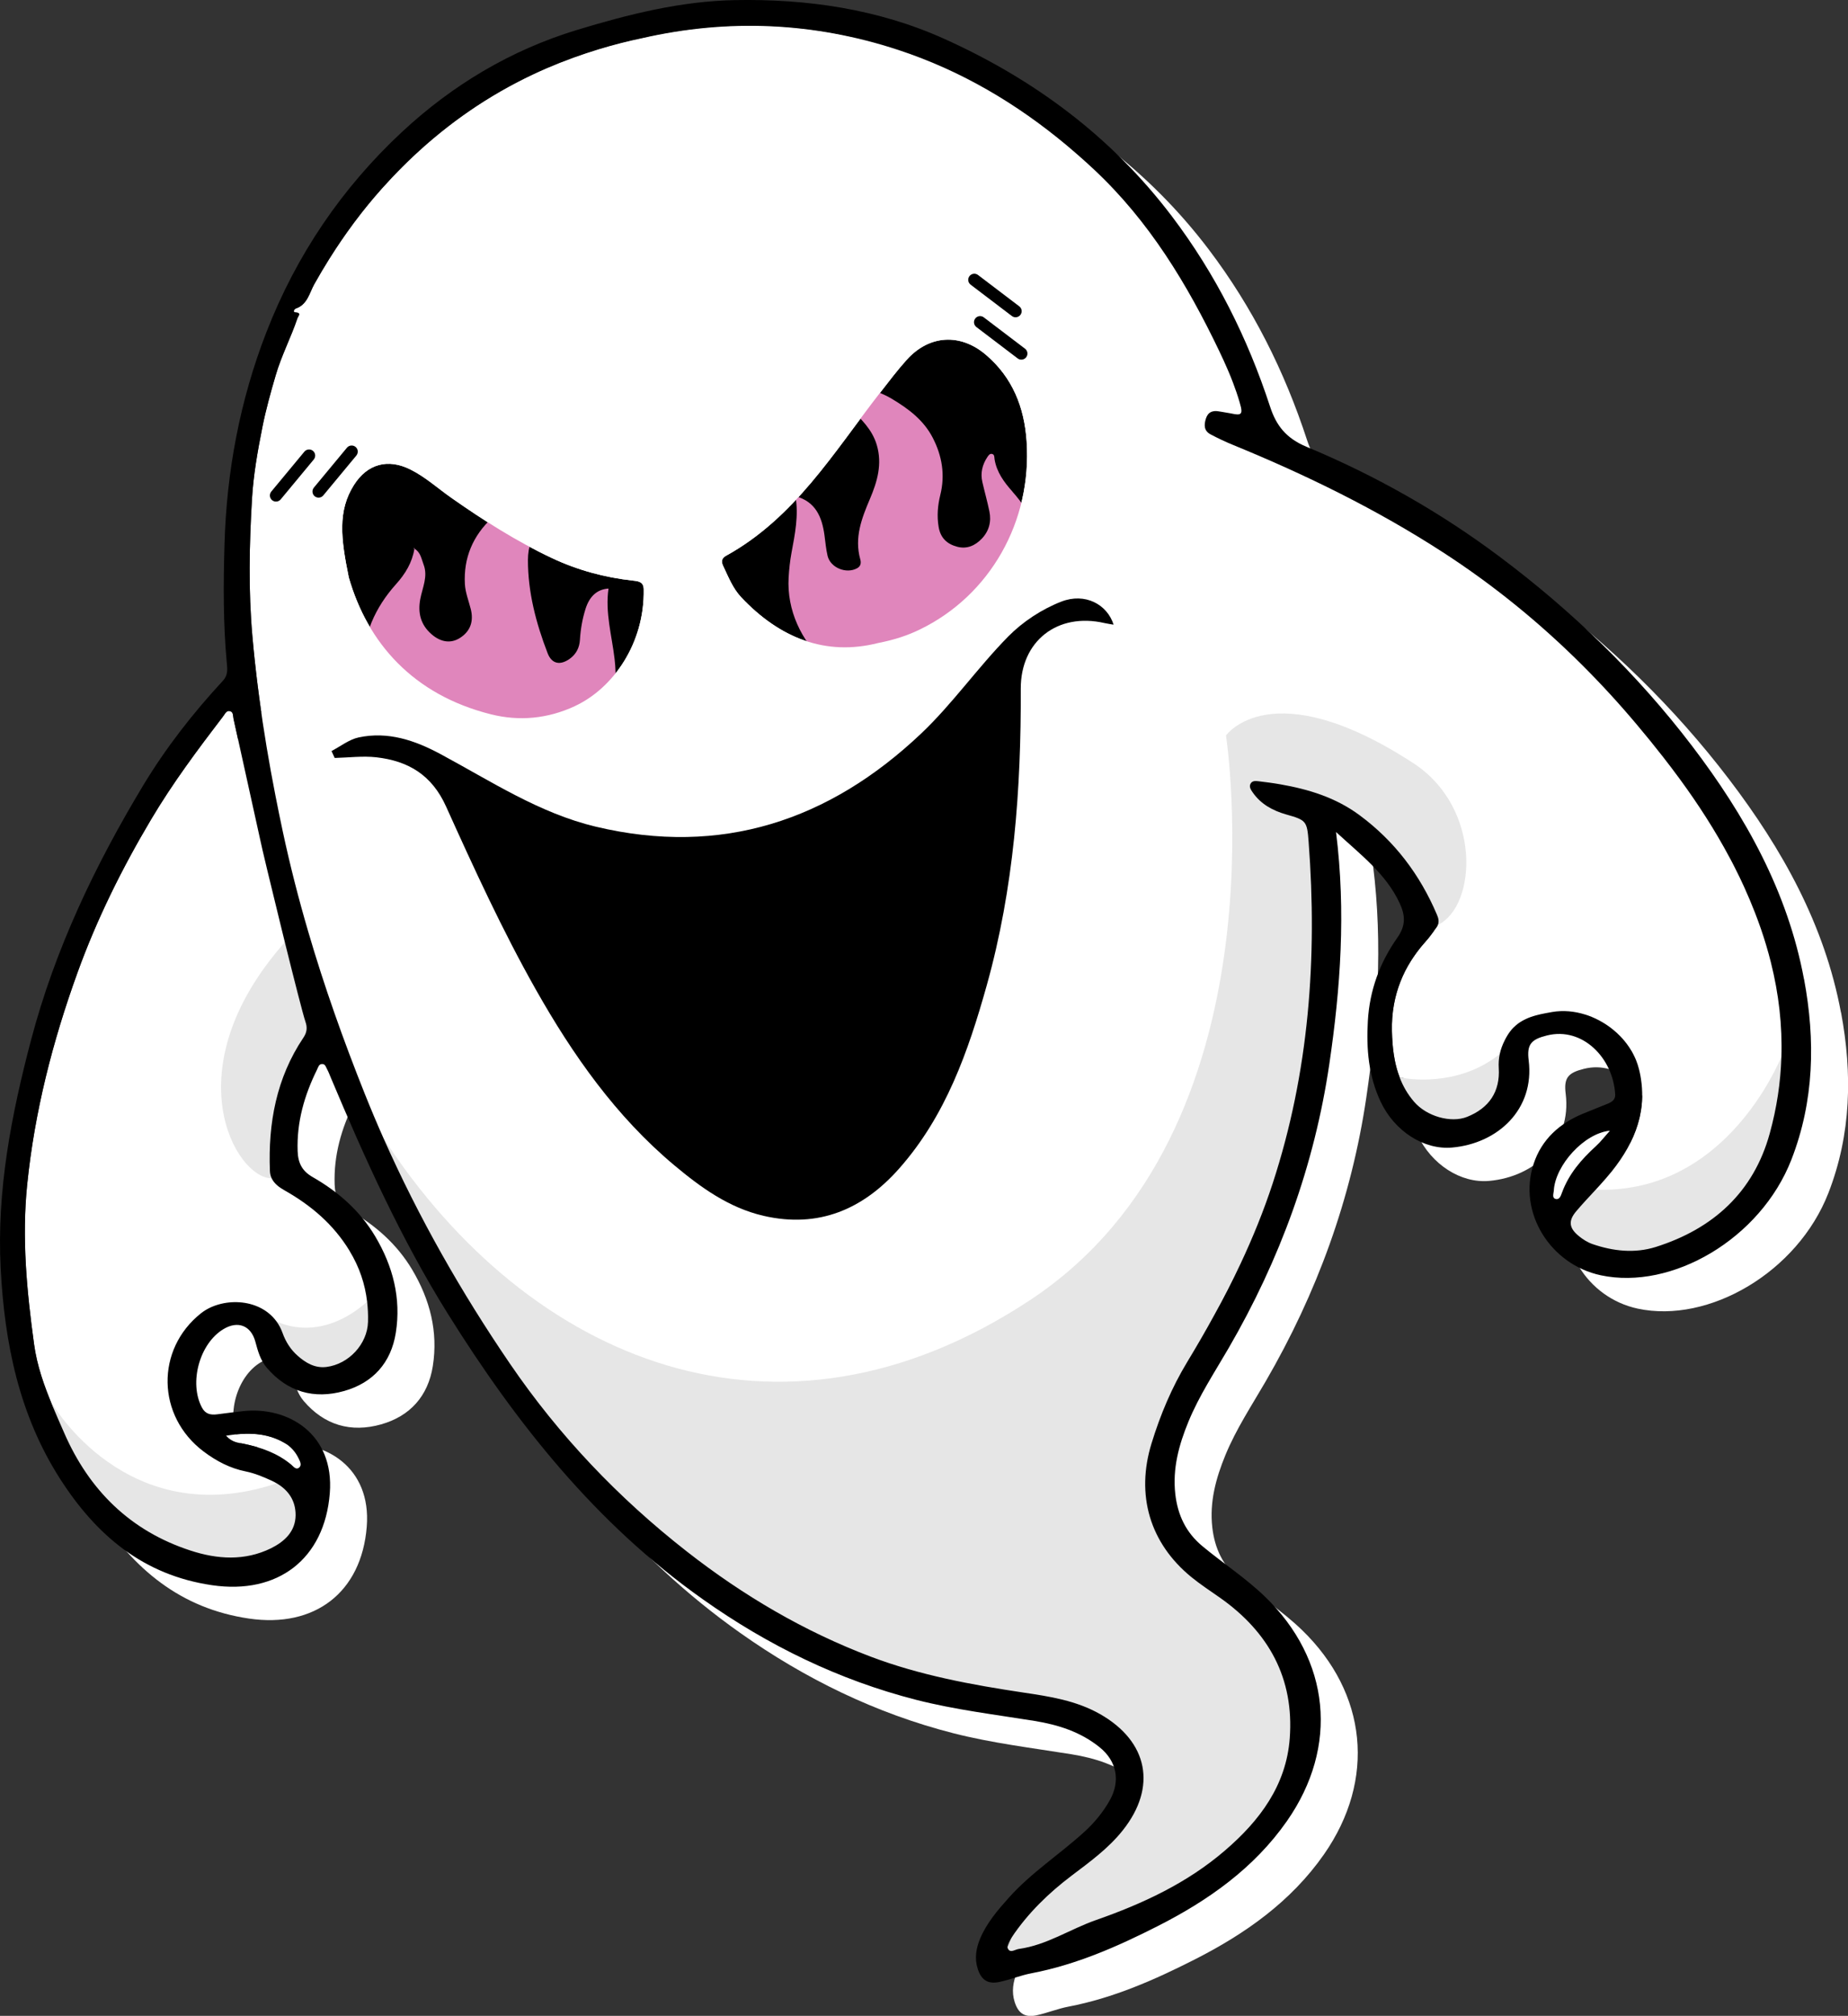<?xml version="1.0" encoding="UTF-8"?>
<svg id="Layer_2" data-name="Layer 2" xmlns="http://www.w3.org/2000/svg" viewBox="0 0 500 545.16">
  <rect x="0" y="0" width="500" height="545.16" fill="#333333" stroke="none"/>
  <defs>
    <style>
      .cls-1 {
        fill: #e6e6e6;
      }

      .cls-1, .cls-2, .cls-3, .cls-4, .cls-5 {
        stroke-width: 0px;
      }

      .cls-3 {
        fill: #90a1b4;
      }

      .cls-4 {
        fill: #fff;
      }

      .cls-5 {
        fill: #e086bc;
      }
    </style>
  </defs>
  <g id="Layer_1-2" data-name="Layer 1">
    <path class="cls-4" d="m498.09,273.79c-4.42-23.69-15.9-44.19-30.3-63.08-14.85-19.47-32.34-36.39-51.97-51.1-16.21-12.14-33.72-22.04-52.35-29.79-5.51-2.3-8.18-5.74-9.84-10.84-6.08-18.59-14.72-35.85-26.57-51.49-16.31-21.52-37.33-37.09-61.69-48.03-17.84-8.01-37.01-10.79-56.54-10.41-14.69.28-28.82,3.85-42.78,8.09-17.9,5.45-33.68,14.91-47.25,27.54-16.29,15.16-28.6,33.31-36.71,54.17-7.18,18.48-10.78,37.67-11.34,57.46-.31,10.73-.37,21.46.64,32.17.16,1.59.29,3.17-1.05,4.62-8.09,8.73-15.41,18.1-21.55,28.26-13.06,21.65-23.89,44.32-30.38,68.92-5.35,20.26-9.31,40.62-8.23,61.73,1.05,20.3,4.99,39.72,16.19,57.12,9.76,15.15,22.45,25.88,41.02,28.59,17.78,2.6,30.43-7.07,31.84-24.86,1.28-16.1-11.33-23.54-23.43-22.22-2.37.25-4.72.58-7.08.87-1.75.2-3.15-.05-4.11-1.9-3.5-6.69-.61-17.28,5.88-21.16,3.89-2.33,7.41-.96,8.6,3.38.68,2.5,1.35,5.02,3.07,7.04,5.62,6.59,12.81,8.62,20.96,6.33,7.82-2.21,12.7-7.65,13.98-15.74,1.48-9.35-.78-18.04-5.59-26.11-4.13-6.92-9.99-12.04-16.9-16-2.77-1.58-3.96-3.7-4.07-7.02-.27-7.89,1.82-15.1,5.25-22.05.31-.61.47-1.49,1.36-1.51.9-.02,1.05.88,1.39,1.48.35.63.6,1.31.88,1.98,9.25,22,19.01,43.67,31.72,64.02,18.62,29.8,40.12,56.84,69.06,77.3,17.61,12.46,36.73,21.8,57.7,27.17,10.54,2.69,21.32,3.98,32.02,5.7,6.42,1.05,12.44,2.96,17.59,7.11,4.65,3.74,5.72,9.09,2.77,14.34-1.78,3.17-4.06,5.96-6.75,8.43-6.7,6.13-14.43,11.07-20.53,17.89-3.03,3.38-6,6.83-7.8,11.09-1.1,2.65-1.56,5.35-.66,8.16.97,3.04,2.73,4.24,5.87,3.58,2.92-.62,5.73-1.79,8.66-2.35,12.11-2.31,23.27-7.22,34.14-12.74,13.67-6.93,26.08-15.66,35-28.43,14.12-20.23,11.71-43.62-5.95-60.69-5.22-5.04-11.31-8.99-16.88-13.61-4.5-3.71-6.73-8.44-7.38-14.13-.78-6.91.98-13.32,3.56-19.59,2.89-7.01,7.06-13.32,10.84-19.83,13.91-23.94,23.25-49.52,27.28-76.91,3.01-20.46,4.51-41.04,1.81-62.71,6.8,6.27,13.48,11.28,17.18,19.17,1.63,3.49,1.68,6.18-.59,9.41-4.73,6.69-7.5,14.2-7.98,22.48-.45,7.54.19,14.89,3.42,21.8,3.79,8.08,11.75,13.15,19.38,12.47,12.33-1.09,22.37-10.3,20.71-23.59-.54-4.32.68-5.66,4.94-6.72,9.67-2.42,17.95,6.16,18.47,15.97.08,1.36-.89,2.01-1.99,2.47-2.2.9-4.4,1.75-6.6,2.66-6.44,2.63-11.3,6.99-13.49,13.65-4.3,13.06,4.46,27.17,18.17,30.1,19.2,4.11,43.22-9.82,51.58-31.26,6.19-15.89,6.51-32.31,3.43-48.81Z"/>
    <g>
      <path class="cls-3" d="m255.67,281.47c.3.69.6,1.37.9,2.06-.3-.69-.6-1.37-.9-2.06Z"/>
      <path class="cls-4" d="m174.17,159.41c.26,14.61-8.28,26.79-18.68,31.59-7.31,3.38-14.97,4.12-22.69,2.18-21.09-5.29-33.36-19.37-38.43-37.01-2.14-10.46-3.07-18,1.42-25.05,3.6-5.65,9.14-7.19,15.25-4.15,4.09,2.04,7.47,5.15,11.19,7.75,8.65,6.05,17.51,11.7,27.08,16.2,6.98,3.29,14.33,5.27,21.98,6.11,1.59.17,2.85.37,2.88,2.39Z"/>
      <path class="cls-4" d="m266.77,95.97c7.15,6.11,10.37,14.1,11,23.39,1.47,21.63-9.88,41.71-28.96,50.92-3.26,1.58-6.68,2.74-11.16,3.62-14.26,3.63-26.67-1.3-37.09-12.34-2.3-2.44-3.51-5.57-4.92-8.54-.52-1.1-.37-2.06.73-2.66,18.64-10.25,29.25-28.09,41.76-44.14,2.34-3.01,4.65-6.07,7.2-8.9,6.07-6.75,14.5-7.28,21.45-1.33Z"/>
      <path class="cls-2" d="m277.77,119.35c1.47,21.63-9.88,41.71-28.96,50.92-3.26,1.58-6.68,2.74-11.16,3.62-14.26,3.63-26.67-1.3-37.09-12.34-2.3-2.44-3.51-5.57-4.92-8.54-.52-1.1-.37-2.06.73-2.66,18.64-10.25,29.25-28.09,41.76-44.14,2.34-3.01,4.65-6.07,7.2-8.9,6.07-6.75,14.5-7.28,21.45-1.33,7.15,6.11,10.37,14.1,11,23.39Z"/>
      <path class="cls-2" d="m174.17,159.41c.26,14.61-8.28,26.79-18.68,31.59-7.31,3.38-14.97,4.12-22.69,2.18-21.09-5.29-33.36-19.37-38.43-37.01-2.14-10.46-3.07-18,1.42-25.05,3.6-5.65,9.14-7.19,15.25-4.15,4.09,2.04,7.47,5.15,11.19,7.75,8.65,6.05,17.51,11.7,27.08,16.2,6.98,3.29,14.33,5.27,21.98,6.11,1.59.17,2.85.37,2.88,2.39Z"/>
      <g>
        <path class="cls-5" d="m112.11,148.41l.03-.02c1.65.94,1.87,2.73,2.46,4.26,1.25,3.25-.31,6.28-.89,9.36-.7,3.74.1,6.92,2.99,9.46,2.58,2.27,5.31,2.6,7.75,1.05,2.78-1.77,3.77-4.44,2.92-7.81-.57-2.24-1.46-4.47-1.59-6.74-.39-7.07,2.15-13.07,7.35-17.92,6.56-6.11,14.94-8.56,23.09-11.47,2.02-.72,2.34.24,1.7,1.95-.95,2.54-3.08,3.95-5.15,5.38-5.49,3.79-9.91,8.37-9.93,15.5-.02,8.75,2.2,17.13,5.32,25.23,1.15,3.01,3.5,3.37,6.11,1.43,1.69-1.26,2.52-2.99,2.64-5.08.17-2.83.66-5.62,1.51-8.32,1.1-3.5,3.22-5.31,6.22-5.5-.94,6.47.9,12.71,1.64,19.03.55,4.66.32,9.21-.94,13.71-3.27,11.65-16.98,19.11-26.62,20.52-.96.14-1.89.04-2.53-.85-7.19,1.63-13.92.98-19.75-4.03-1.09.12-2.03-.31-2.9-.89-9.46-6.23-15.08-14.86-15.29-26.3-.15-8.55,3.23-16.07,8.93-22.41,2.51-2.8,4.34-5.82,4.94-9.55Z"/>
        <polygon class="cls-5" points="92.82 129.09 92.77 129.17 92.69 129.05 92.82 129.09"/>
        <path class="cls-5" d="m111.89,148.32c.07-.06.15-.12.22-.18l.03.24s-.03.02-.03.02c-.07-.03-.15-.06-.22-.08Z"/>
      </g>
      <g>
        <path class="cls-5" d="m273.95,132.97c-2.28-2.56-4.29-5.26-4.86-8.78-.08-.51.03-1.24-.64-1.42-.65-.18-1.01.4-1.32.86-1.36,2.06-1.9,4.3-1.34,6.73.61,2.66,1.36,5.3,1.91,7.97.56,2.75-.1,5.28-2.05,7.33-1.79,1.88-4,2.89-6.63,2.21-2.75-.72-4.55-2.33-5.06-5.37-.5-2.96-.25-5.81.45-8.65,1.35-5.44.47-10.6-2.05-15.47-2.46-4.77-6.59-7.86-11.12-10.56-4.78-2.85-10.35-3.45-15.34-5.66-1.72-.76-1.35.54-1.14,1.47.68,3.09,3.18,4.79,5.26,6.81,2.98,2.88,5.97,5.71,7.21,9.92,1.52,5.17.12,9.9-1.85,14.54-2.23,5.25-4.27,10.47-2.63,16.34.25.88.23,1.85-.86,2.44-2.92,1.6-7.21-.13-7.98-3.36-.43-1.83-.59-3.72-.84-5.58-.67-4.97-2.44-9.11-7.85-10.55.9,5.19-.13,10.24-1.07,15.3-.41,2.21-.65,4.47-.78,6.72-1.01,17.63,15.8,33.04,33.35,30.61,6.63.69,12.61-.92,17.89-5.03,4.45-1.34,7.5-4.46,10.31-7.95,10.48-13.01,10.13-28.39-.98-40.86Z"/>
        <path class="cls-5" d="m215.2,134.14s.01-.03.01-.03l-.2.05s.17,0,.18,0c0,0,0,0,0,0,.01,0,.02,0,.03,0,0-.02,0-.04,0-.06v.03Z"/>
      </g>
      <path class="cls-4" d="m80.87,396.94c-.81.62-1.51-.38-2.07-.86-3.75-3.12-8.17-4.65-12.85-5.63-1.47-.31-3.09-.33-4.78-2.19,5.84-.93,10.95-.83,15.73,1.9,1.71.98,3.04,2.45,3.91,4.26.4.83.96,1.86.07,2.52Z"/>
      <path class="cls-4" d="m99.33,352.04c-12.23,10.75-22.71,6.21-24.57,5.27h0c-4.77-6.48-14.94-6.46-20.38-2.16-12.3,9.75-12.07,27.79.71,37.39,3.42,2.57,7.15,4.54,11.39,5.39,2.45.49,4.73,1.45,6.99,2.49.49.23.96.47,1.41.74-40.68,13.56-60.89-21.78-60.89-21.78.07.28.14.56.22.85-2.25-5.38-4.21-10.87-5.01-16.74-1.96-14.31-3.34-28.58-1.86-43.11,2.01-19.75,6.9-38.77,13.61-57.33,5.23-14.47,12.05-28.21,19.94-41.48,5.82-9.8,12.59-18.87,19.49-27.87.48-.62.86-1.64,1.83-1.39.97.24.8,1.31.97,2.08l7.2,32.67c.39,1.94,2.91,12.45,5.58,23.3.37,1.49.73,2.99,1.11,4.47h0c-30.43,34.43-13.3,63.85-3.56,63.84.65,1.37,1.9,2.36,3.36,3.18,7.22,4.06,13.33,9.23,17.72,16.44,2.66,4.36,4.19,8.93,4.75,13.76Z"/>
      <path class="cls-4" d="m474.82,246.65c-7.42-19.03-18.99-35.4-32.02-50.88-15.2-18.05-32.59-33.68-52.39-46.51-17.91-11.6-37.01-20.94-56.74-29.02-2.1-.85-4.16-1.82-6.16-2.89-1.79-.96-1.77-2.58-1.21-4.32.56-1.73,1.79-2.13,3.4-1.89,1.02.16,2.04.3,3.05.52,3.29.72,3.64.39,2.65-2.96-1.4-4.75-3.34-9.29-5.49-13.78-8.69-18.19-18.99-35.21-33.9-49.16-15.46-14.45-32.9-25.75-52.99-32.35-22.71-7.47-45.96-8.53-69.37-3.16-6.27,1.31-12.42,3.07-18.44,5.24-20.34,7.33-37.49,19.33-51.87,35.41-7.11,7.96-13.12,16.63-18.34,25.95-1.25,2.22-1.83,5.49-4.95,6.53-.42.14-.94,1.02-.16,1.06,1.78.1.79.97.58,1.57-1.75,5.22-4.34,10.12-5.88,15.44-1.36,4.64-2.68,9.35-3.6,14.02-1.27,6.42-2.43,12.89-2.82,19.53-.73,12.37-.98,24.66.12,37.02,1.57,17.8,4.5,35.41,8.23,52.86,5.19,24.27,12.93,47.73,22.15,70.8,1.64,4.11,3.35,8.18,5.14,12.21,39.34,60.35,106.68,88.71,174.85,43.74,69.52-45.85,53.05-152.71,53.05-152.71,0,0,12.26-17.48,50.64,7.46,18.69,12.14,17.19,38.71,6.67,43.78-.09.24-.22.48-.4.72-.93,1.24-1.81,2.53-2.85,3.67-6.21,6.91-9.37,14.9-9.16,24.28.1,4.39.58,8.64,2.1,12.56,1.43.3,15.47,2.94,27.06-6.35.37-1.73,1.07-3.37,2.05-4.99,2.78-4.65,7.42-5.58,12.15-6.38,10.02-1.7,20.98,5.6,23.45,15.4,2.65,10.6-.84,19.53-7.31,27.62-1.4,1.75-2.91,3.41-4.44,5.05,31.68,1.14,46.63-27.54,50.3-35.89.45-13.23-2.15-26.3-7.16-39.19Zm-319.33-55.66c-7.31,3.38-14.97,4.12-22.69,2.18-21.09-5.29-33.36-19.37-38.43-37.01-2.14-10.46-3.08-17.99,1.42-25.05,3.6-5.65,9.14-7.2,15.24-4.15,4.09,2.04,7.47,5.14,11.2,7.74,8.64,6.05,17.51,11.71,27.07,16.2,6.98,3.29,14.33,5.27,21.98,6.11,1.59.17,2.86.37,2.88,2.38.26,14.6-8.28,26.79-18.67,31.59Zm122.27-71.64c1.48,21.63-9.88,41.71-28.95,50.92-3.27,1.58-6.68,2.73-11.16,3.61-14.26,3.63-26.67-1.3-37.1-12.34-2.3-2.44-3.5-5.57-4.92-8.55-.53-1.1-.37-2.06.73-2.66,18.65-10.25,29.25-28.08,41.76-44.13,2.35-3.02,4.65-6.07,7.19-8.9,6.08-6.75,14.5-7.28,21.46-1.34,7.16,6.11,10.36,14.11,10.99,23.39Z"/>
      <g>
        <path class="cls-1" d="m93.33,370.76s-12.25,7.78-18.87-13.61c0,0,.1.06.29.15h0c1.86.95,12.34,5.49,24.57-5.26.19-.16.37-.33.56-.5,5.22,12.18-6.55,19.22-6.55,19.22Z"/>
        <g>
          <path class="cls-1" d="m85.68,278.5s-11.52,13.97-10.28,39.72c-.59.29-1.23.44-1.9.44-9.74,0-26.88-29.42,3.56-63.84h0c.39-.45.8-.9,1.21-1.35l7.42,25.02Z"/>
          <path class="cls-1" d="m70.71,421.45c-14.6,1.98-46.66-4.55-56.5-41.21,0,0,0-.02-.01-.02-.08-.28-.15-.56-.22-.85,0,0,20.2,35.34,60.89,21.78.19-.06.37-.12.56-.19,12.14,4.22,8.13,18.91-4.71,20.49Z"/>
          <path class="cls-1" d="m389.04,250.14c-.33.16-.67.3-1.02.42-17.47-35.34-33.68-30.95-33.68-30.95,0,0,9.5,66.4-18.66,122.06-.02.04-.03.07-.05.11-.04.07-.07.12-.1.19-2.6,5.11-4.91,9.62-6.96,13.61-20.27,39.51-15.08,28.46-15.51,53.07,6.5,23.62,23.31,10.23,34.97,45.57,0,0,24.93,51.68-75.92,73.91,0,0,.1-.56.49-1.61.25-.67.6-1.55,1.13-2.62,2.82-5.74,10.35-16.96,29.91-31.29,0,0,6.71-7.09,3.72-14.79s-9.51-9.16-57.11-22.95c-117.11-33.92-148.74-150.6-148.74-150.6.76,1.22,1.52,2.42,2.3,3.61,39.34,60.34,106.68,88.7,174.85,43.74,69.52-45.85,53.05-152.72,53.05-152.72,0,0,12.26-17.48,50.65,7.46,18.69,12.14,17.18,38.72,6.67,43.78Z"/>
          <path class="cls-1" d="m397.22,303.75c-15.13,3.34-18.6-12.4-18.6-12.4,0,0,.04.01.12.02,1.44.3,15.48,2.95,27.07-6.34.18-.13.35-.28.53-.43,0,0,6.03,15.81-9.11,19.15Z"/>
          <path class="cls-1" d="m482.91,283.58c.77,67.12-61.18,59.83-62.38,51.21.13.61-5.35-1.99,10.44-13.09.24.01.47.02.7.03,31.69,1.14,46.63-27.54,50.3-35.89.63-1.42.93-2.26.93-2.26Z"/>
        </g>
      </g>
      <g>
        <path class="cls-2" d="m74.83,135.64c-.42.04-.86-.08-1.21-.37-.7-.58-.8-1.62-.22-2.33l8.95-10.79c.58-.7,1.62-.8,2.33-.22.7.58.8,1.62.22,2.33l-8.95,10.79c-.29.35-.7.55-1.12.59Z"/>
        <path class="cls-2" d="m86.35,134.57c-.42.04-.86-.08-1.21-.37-.7-.58-.8-1.62-.22-2.33l8.95-10.79c.58-.7,1.62-.8,2.33-.22s.8,1.62.22,2.33l-8.95,10.79c-.29.35-.7.55-1.12.59Z"/>
      </g>
      <path class="cls-2" d="m488.09,264.79c-4.42-23.69-15.9-44.19-30.3-63.08-14.85-19.47-32.34-36.39-51.97-51.1-16.2-12.14-33.72-22.04-52.34-29.79-5.51-2.3-8.18-5.74-9.84-10.84-6.08-18.59-14.72-35.85-26.57-51.49-16.31-21.52-37.33-37.09-61.69-48.03C237.53,2.44,218.36-.34,198.83.03c-14.69.28-28.82,3.85-42.79,8.09-17.9,5.45-33.68,14.91-47.25,27.54-16.29,15.16-28.6,33.31-36.71,54.17-7.18,18.48-10.78,37.67-11.34,57.46-.31,10.73-.37,21.46.64,32.17.16,1.59.29,3.17-1.05,4.62-8.09,8.73-15.41,18.1-21.55,28.26-13.06,21.65-23.89,44.32-30.38,68.92C3.06,301.52-.9,321.88.18,342.99c1.05,20.3,4.99,39.72,16.19,57.12,9.76,15.15,22.45,25.88,41.02,28.59,17.78,2.6,30.43-7.07,31.84-24.86,1.28-16.1-11.33-23.54-23.44-22.22-2.37.25-4.72.58-7.08.87-1.74.2-3.15-.05-4.11-1.9-3.5-6.69-.61-17.28,5.88-21.16,3.89-2.33,7.41-.96,8.6,3.38.68,2.5,1.35,5.02,3.07,7.04,5.62,6.59,12.81,8.62,20.96,6.33,7.82-2.21,12.7-7.65,13.98-15.74,1.48-9.35-.78-18.04-5.59-26.11-4.13-6.92-9.99-12.04-16.9-16-2.77-1.58-3.96-3.7-4.07-7.02-.27-7.89,1.82-15.1,5.25-22.05.31-.61.47-1.49,1.36-1.51.9-.02,1.05.88,1.39,1.48.35.63.6,1.31.88,1.98,9.25,22,19.01,43.67,31.72,64.02,18.62,29.8,40.12,56.84,69.06,77.3,17.61,12.46,36.72,21.8,57.7,27.17,10.54,2.69,21.32,3.98,32.02,5.7,6.42,1.05,12.44,2.96,17.59,7.11,4.65,3.74,5.71,9.09,2.77,14.34-1.78,3.17-4.06,5.96-6.75,8.43-6.7,6.13-14.43,11.08-20.53,17.89-3.03,3.38-6,6.83-7.8,11.09-1.1,2.65-1.56,5.35-.66,8.16.97,3.04,2.73,4.24,5.87,3.58,2.92-.62,5.73-1.79,8.66-2.35,12.11-2.31,23.27-7.22,34.14-12.74,13.67-6.93,26.08-15.66,35-28.43,14.12-20.23,11.71-43.62-5.95-60.69-5.22-5.04-11.31-8.99-16.88-13.61-4.5-3.71-6.73-8.44-7.38-14.13-.78-6.91.98-13.32,3.56-19.59,2.89-7.01,7.06-13.32,10.84-19.83,13.91-23.94,23.25-49.52,27.28-76.91,3.01-20.46,4.51-41.04,1.81-62.71,6.8,6.27,13.48,11.28,17.18,19.17,1.63,3.49,1.68,6.18-.59,9.41-4.73,6.69-7.5,14.2-7.98,22.48-.45,7.54.19,14.89,3.42,21.8,3.79,8.08,11.75,13.15,19.38,12.47,12.33-1.09,22.37-10.3,20.71-23.59-.54-4.32.68-5.66,4.94-6.72,9.67-2.42,17.95,6.16,18.47,15.97.08,1.36-.89,2.01-1.99,2.47-2.2.9-4.4,1.75-6.6,2.66-6.44,2.63-11.31,6.99-13.49,13.65-4.3,13.06,4.46,27.17,18.17,30.1,19.2,4.11,43.22-9.82,51.58-31.26,6.19-15.89,6.51-32.31,3.43-48.81Zm-411.2,125.37c1.71.97,3.04,2.45,3.91,4.26.39.82.96,1.86.07,2.52-.82.62-1.51-.38-2.07-.85-3.76-3.13-8.17-4.66-12.86-5.64-1.47-.31-3.09-.33-4.78-2.19,5.84-.93,10.95-.82,15.73,1.9Zm17.68-51.88c2.66,4.36,4.2,8.94,4.76,13.76.21,1.77.29,3.59.24,5.43-.17,6.03-5.21,11.43-11.21,12.2-3.1.4-5.61-1.06-7.82-3.02-1.9-1.66-3.25-3.81-4.08-6.14-.43-1.21-1.01-2.27-1.69-3.2h0c-4.78-6.48-14.94-6.46-20.38-2.16-12.3,9.75-12.06,27.79.71,37.4,3.41,2.56,7.14,4.54,11.39,5.38,2.44.5,4.73,1.46,6.98,2.49.5.23.96.47,1.41.74,3.18,1.87,5.12,4.7,5.1,8.6-.03,4.43-3.04,7.16-6.67,8.96-7.11,3.48-14.56,2.97-21.76.61-16.28-5.3-27.45-16.33-34.21-31.89-1.05-2.39-2.1-4.78-3.11-7.19,0,0,0-.02,0-.02-2.25-5.39-4.22-10.87-5.01-16.74-1.96-14.32-3.34-28.58-1.86-43.11,2-19.75,6.89-38.77,13.61-57.33,5.23-14.47,12.05-28.21,19.94-41.48,5.82-9.8,12.59-18.86,19.48-27.86.48-.62.86-1.64,1.83-1.39.98.24.81,1.3.97,2.08l7.21,32.67c.38,1.94,2.91,12.45,5.58,23.3.36,1.5.73,2.98,1.1,4.47,1.26,5.08,2.49,9.98,3.49,13.85,1,3.86,1.75,6.7,2.08,7.63.52,1.52.45,2.82-.57,4.32-7.31,10.89-9.55,23.12-9.05,36,.02.76.2,1.44.49,2.04.65,1.36,1.9,2.35,3.37,3.18,7.21,4.06,13.33,9.22,17.71,16.44Zm348.58-34.35c.2-.64.37-1.3.52-1.97.06-.21.1-.41.13-.63.61-3.04.7-6.21.18-9.56-.05-.31-.11-.61-.15-.91-.11-.59-.25-1.19-.4-1.79-.21-.83-.48-1.64-.8-2.44-.22-.52-.46-1.04-.72-1.54-.13-.26-.28-.51-.41-.76-.24-.39-.48-.79-.73-1.16-.38-.57-.8-1.12-1.24-1.66-.36-.44-.75-.87-1.15-1.28-.3-.31-.6-.6-.92-.9-.33-.3-.65-.58-1-.86-.45-.37-.91-.72-1.39-1.05-.47-.34-.96-.64-1.46-.94-1.25-.74-2.56-1.36-3.92-1.85-.27-.1-.55-.18-.82-.27,0,0,0,0-.02,0-2.88-.9-5.92-1.18-8.87-.68-.59.1-1.18.2-1.76.32-.88.16-1.74.35-2.59.58-.99.27-1.95.59-2.85,1.03-.52.24-1.02.52-1.5.83-.36.23-.71.49-1.05.78-.23.19-.45.39-.66.6-.34.32-.64.66-.92,1.04-.3.37-.57.78-.83,1.21-.24.4-.47.81-.67,1.22-.62,1.22-1.09,2.46-1.37,3.77-.26,1.22-.35,2.47-.27,3.82.39,6.31-2.59,10.79-8.59,13.17-4.35,1.72-10.93-.13-14.34-4.12-1.74-2.03-2.98-4.21-3.86-6.51h0c-.31-.8-.57-1.59-.8-2.4-.12-.45-.24-.91-.35-1.37-.06-.26-.12-.52-.16-.78-.11-.52-.2-1.04-.28-1.56-.33-2.1-.47-4.27-.52-6.46-.06-2.56.13-5.02.58-7.38.1-.53.21-1.05.33-1.56.25-1.03.54-2.03.87-3.02.17-.5.35-.99.55-1.48.19-.5.41-1.01.63-1.5.42-.94.89-1.86,1.41-2.76,1.31-2.29,2.92-4.49,4.79-6.58.78-.85,1.47-1.79,2.15-2.73.23-.32.46-.63.69-.94.05-.06.09-.11.13-.18.05-.06.09-.12.11-.18.07-.12.13-.23.17-.35.36-.87.23-1.75-.2-2.75-4.61-10.88-11.47-19.97-21.02-27.02-6.42-4.74-13.74-6.98-21.44-8.32-1.93-.34-3.88-.59-5.83-.82-.79-.1-1.75-.2-2.2.71-.41.84.12,1.59.59,2.28,2.23,3.22,5.45,4.96,9.12,6,5.37,1.52,5.61,1.78,6.03,7.4,2.38,31.38.12,62.28-9.73,92.38-2.44,7.44-5.37,14.64-8.67,21.66-.02.04-.04.07-.06.12-2.2,4.67-4.55,9.25-7.06,13.79-2.33,4.28-4.78,8.5-7.31,12.68-4.21,6.95-7.3,14.32-9.67,22.04-4.29,13.92-.51,26.94,10.76,36.15,2.46,2.01,5.16,3.77,7.78,5.61,13.17,9.27,20.08,21.81,18.85,38.02-.95,12.71-8.13,22.26-17.51,30.31-10.26,8.84-22.31,14.42-34.95,18.84-7,2.45-13.29,6.76-20.81,7.79-.97.12-2.19,1.12-2.87.12-.14-.2-.22-.4-.24-.62-.11-.84.56-1.76,1.05-2.48.03-.05.06-.09.09-.13,4.37-6.53,9.94-11.95,16.18-16.67,4.94-3.74,9.95-7.35,13.87-12.27,9.33-11.71,6.91-24.03-6.12-31.45-6.46-3.67-13.6-4.77-20.75-5.83-14.01-2.1-27.93-4.66-41.23-9.68-18.09-6.84-34.58-16.55-49.82-28.46-18.53-14.48-34.57-31.32-47.81-50.71-13.19-19.31-24.7-39.53-34.2-60.89,0-.02,0-.03-.02-.05-.45-1.01-.89-2.01-1.33-3.03-.87-2.02-1.74-4.06-2.57-6.1-.42-1.03-.83-2.05-1.25-3.08-5.76-14.42-10.95-29-15.28-43.82-2.61-8.9-4.91-17.88-6.86-26.98-.7-3.27-1.37-6.55-2.01-9.83-1.72-8.75-3.19-17.55-4.38-26.39-.44-3.32-.84-6.64-1.2-9.97-.24-2.21-.46-4.44-.65-6.66-1.09-12.36-.84-24.65-.11-37.02.38-6.64,1.54-13.11,2.82-19.52.23-1.17.49-2.34.76-3.51.56-2.34,1.18-4.68,1.83-7.02.34-1.17.67-2.33,1.01-3.49,1.55-5.32,4.13-10.21,5.89-15.44.21-.61,1.2-1.47-.59-1.57-.77-.05-.26-.92.16-1.06.78-.26,1.4-.66,1.91-1.15.13-.12.25-.25.37-.38.35-.39.64-.82.9-1.28.35-.61.63-1.27.91-1.9s.55-1.26.86-1.81c1.3-2.33,2.66-4.62,4.07-6.87,4.23-6.74,8.94-13.12,14.27-19.08,1.79-2,3.63-3.95,5.52-5.83.94-.95,1.89-1.87,2.86-2.78,9.66-9.09,20.41-16.52,32.38-22.18,1.2-.57,2.41-1.11,3.63-1.65,2.44-1.05,4.94-2.04,7.48-2.96,2.25-.82,4.54-1.57,6.83-2.27,3.83-1.16,7.69-2.16,11.61-2.97,23.42-5.36,46.66-4.31,69.37,3.16,16.95,5.57,32.02,14.48,45.59,25.81,1.01.84,2,1.69,2.99,2.56,1.49,1.29,2.95,2.63,4.4,3.98,14.91,13.95,25.21,30.97,33.91,49.16.81,1.69,1.58,3.38,2.31,5.08.49,1.13.96,2.28,1.39,3.43.66,1.74,1.27,3.49,1.78,5.27.57,1.91.69,2.84.09,3.15-.11.06-.24.1-.4.12-.51.05-1.27-.08-2.34-.31-.76-.15-1.52-.28-2.28-.39-.26-.04-.51-.08-.77-.12-.53-.09-1.03-.1-1.47,0-.12.03-.25.06-.37.1-.19.08-.37.16-.55.29-.11.08-.21.16-.31.27l-.07.07c-.05.06-.11.12-.14.19-.2.26-.36.59-.49.98-.57,1.74-.58,3.36,1.21,4.31,2,1.07,4.07,2.04,6.17,2.9,19.72,8.07,38.83,17.42,56.74,29.02,13.62,8.82,26.09,18.97,37.49,30.31,5.19,5.16,10.15,10.56,14.9,16.21,2.45,2.9,4.83,5.83,7.15,8.8h0c1.55,1.99,3.07,3.99,4.55,6.01,4.95,6.76,9.49,13.78,13.43,21.17.5.91.97,1.82,1.44,2.75.86,1.69,1.68,3.39,2.47,5.12,1.05,2.3,2.03,4.63,2.96,7.01.58,1.5,1.13,2.99,1.65,4.49,1.03,2.99,1.92,5.99,2.68,9.01,2.13,8.5,3.13,17.06,2.84,25.69h0c-.22,6.83-1.24,13.68-3.15,20.59-4.38,15.91-15.36,25.82-30.89,30.71-5.65,1.76-11.48,1.13-17.07-.8-1.33-.46-2.62-1.28-3.71-2.18-2.6-2.12-2.89-4.07-.73-6.64,1.67-1.99,3.47-3.88,5.24-5.8.38-.41.76-.82,1.14-1.24,1.13-1.25,2.24-2.5,3.3-3.82,3.2-4.01,5.68-8.22,7.03-12.74Zm-22.75,18.05c.39-6.85,8.19-15.51,15.17-16.19-1.52,1.69-2.52,3.02-3.72,4.11-3.95,3.59-7.37,7.52-9.24,12.63-.3.81-.66,2.05-1.8,1.68-.92-.3-.45-1.46-.4-2.23Z"/>
      <path class="cls-4" d="m435.57,305.79c-1.52,1.69-2.52,3.02-3.72,4.11-3.95,3.59-7.37,7.52-9.24,12.63-.3.81-.66,2.05-1.8,1.68-.92-.3-.45-1.46-.4-2.23.39-6.85,8.19-15.51,15.17-16.19Z"/>
      <path class="cls-2" d="m90.55,204.98c3.76-.09,7.57-.59,11.27-.18,8.64.98,15.02,4.77,18.87,13.31,7.56,16.75,15.25,33.53,24.29,49.51,9.96,17.62,21.64,34.28,37.44,47.5,7.16,5.99,14.77,11.51,24.15,13.68,14.92,3.45,26.99-1.78,36.74-12.82,12.59-14.24,18.67-31.66,23.66-49.48,7.35-26.26,9.32-53.15,9.21-80.25-.05-12.86,9.93-20.69,22.66-17.75.75.17,1.53.27,2.46.44-1.74-5.51-7.74-8.73-14.15-6.24-5.24,2.03-10.39,5.41-14.33,9.4-8.29,8.41-15.12,18.27-23.68,26.36-24.79,23.43-53.96,33.21-87.95,25.1-15.31-3.65-28.39-12.32-42.03-19.64-6.91-3.71-14.17-6.18-22.1-4.5-2.6.55-4.92,2.42-7.37,3.69.28.61.57,1.22.85,1.84Z"/>
      <g>
        <path class="cls-2" d="m261.98,75.9c-.06-.42.05-.86.32-1.22.55-.73,1.59-.87,2.31-.32l11.16,8.48c.73.55.87,1.59.32,2.31-.55.73-1.59.87-2.31.32l-11.16-8.48c-.36-.28-.58-.67-.64-1.09Z"/>
        <path class="cls-2" d="m263.54,87.36c-.06-.42.05-.86.32-1.22.55-.73,1.59-.87,2.31-.32l11.16,8.48c.73.55.87,1.59.32,2.31s-1.59.87-2.31.32l-11.16-8.48c-.36-.28-.58-.67-.64-1.09Z"/>
      </g>
    </g>
  </g>
</svg>